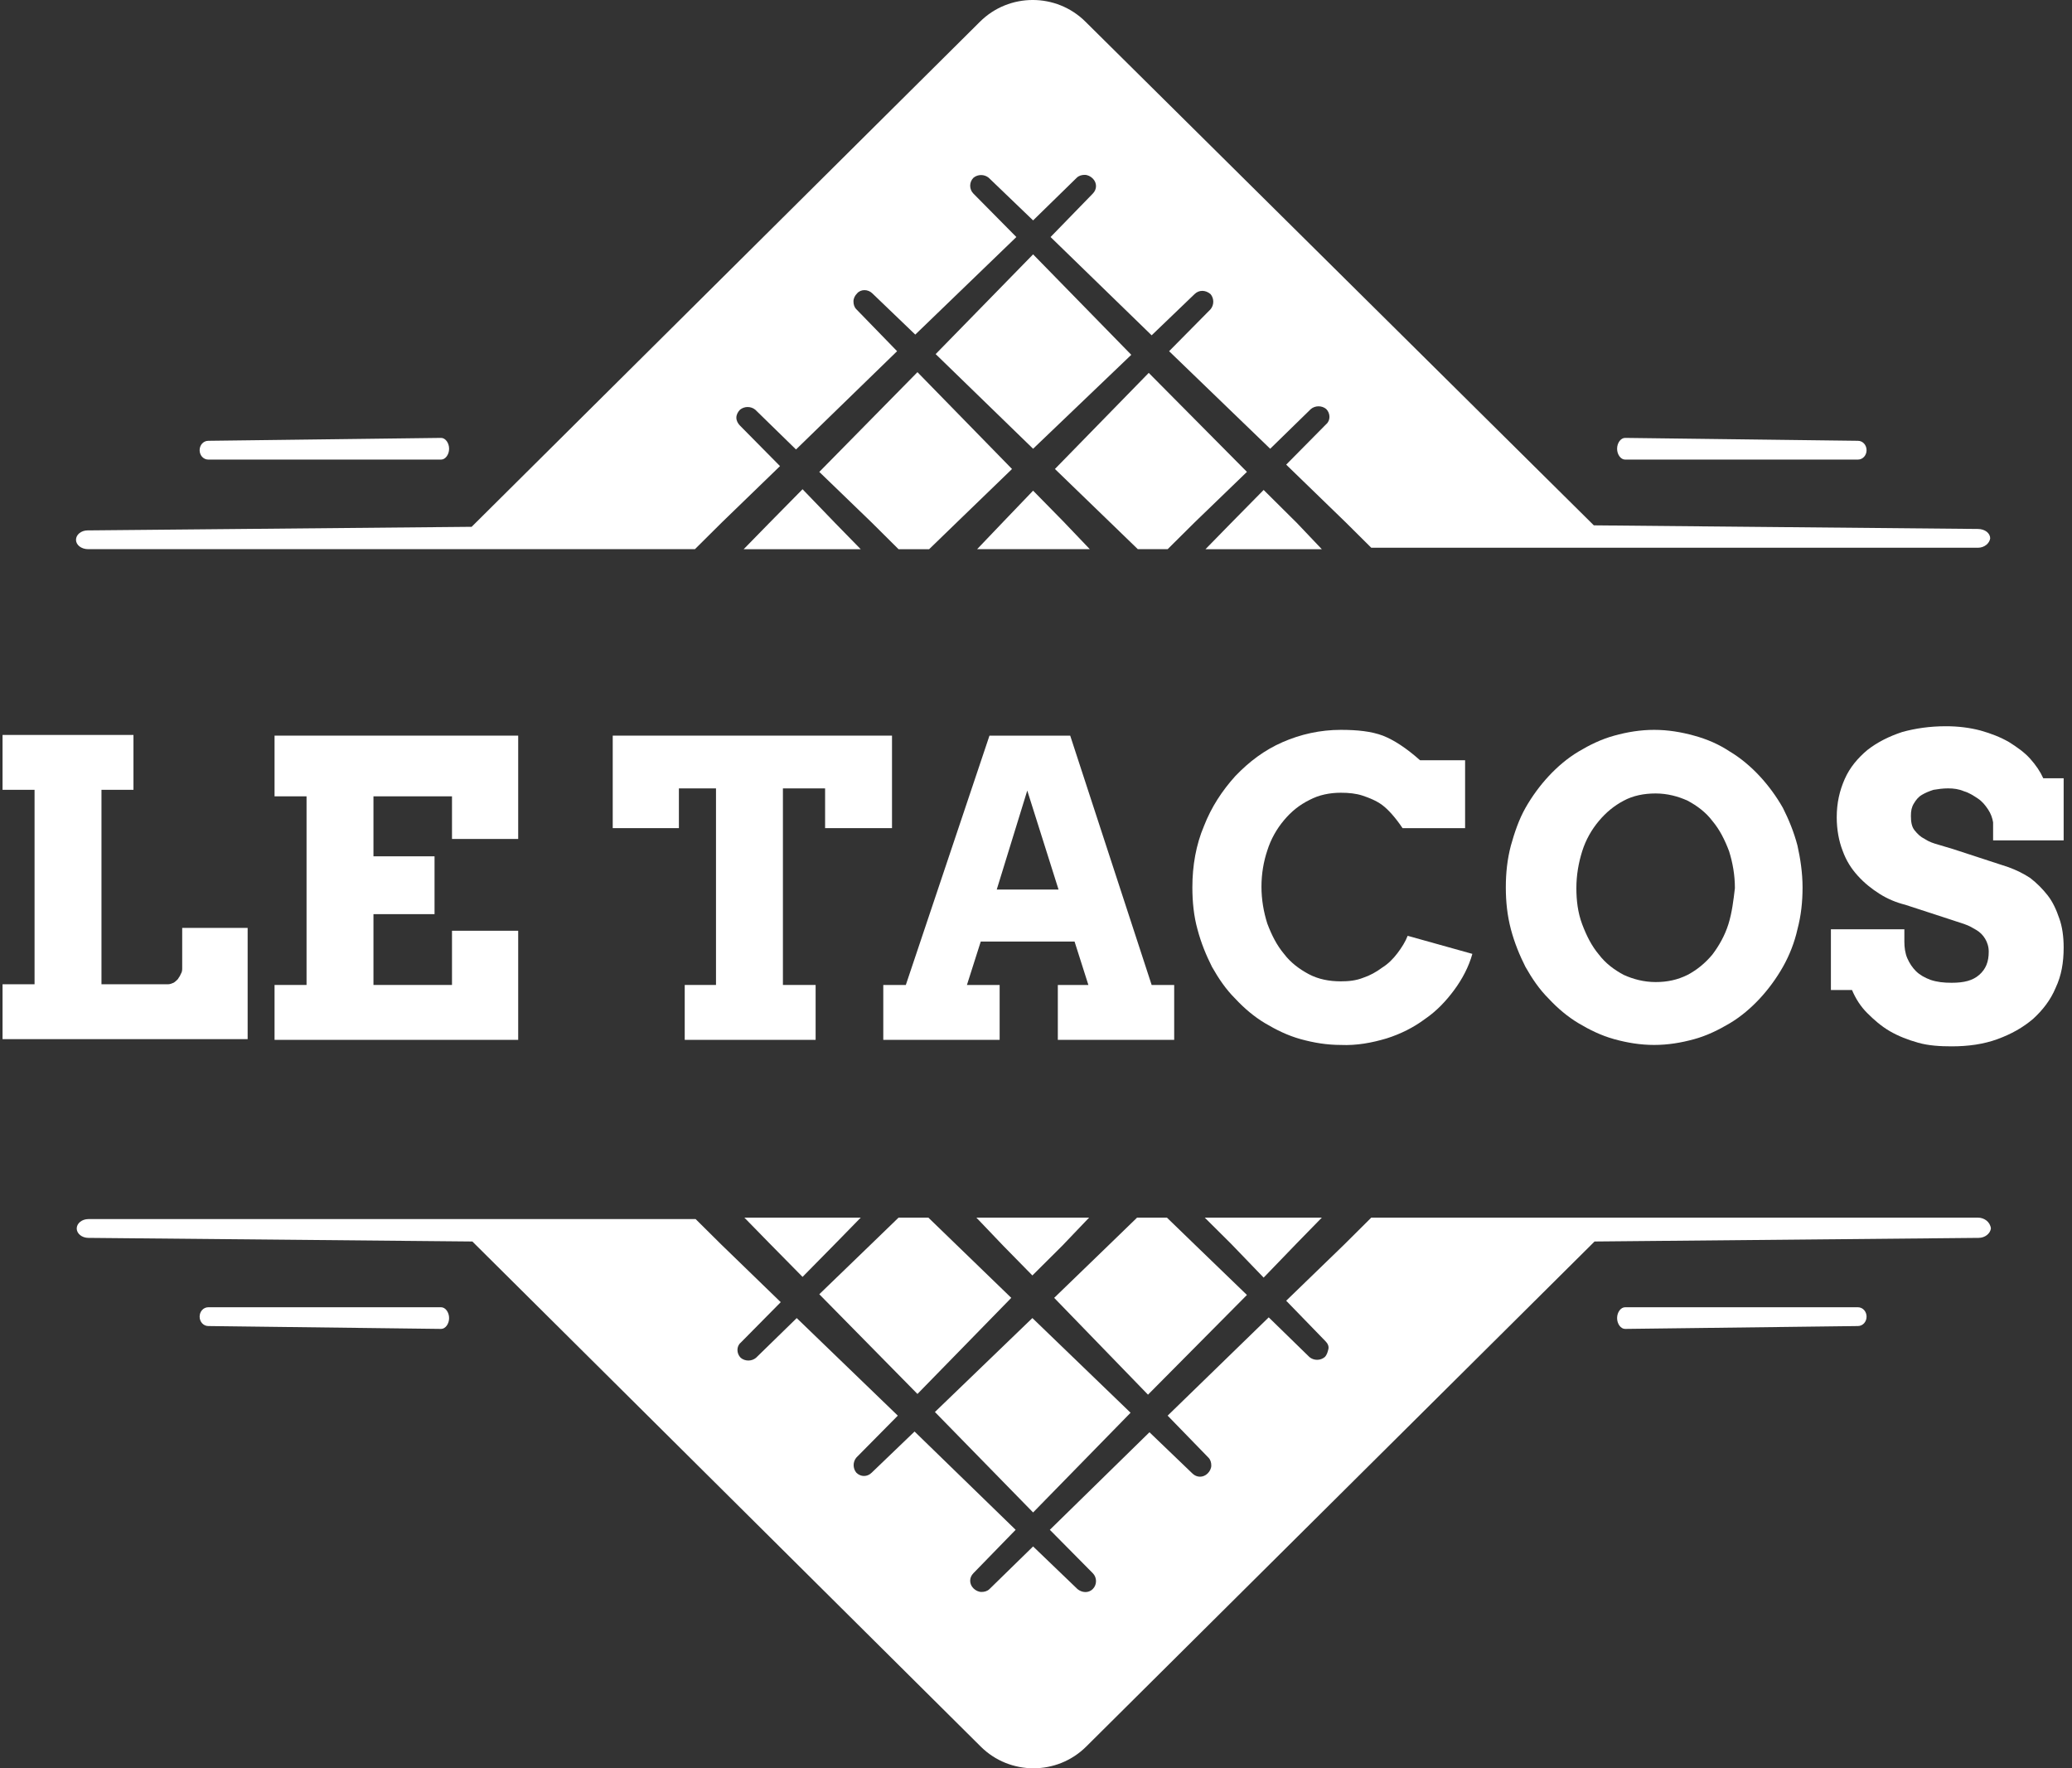 <svg width="75" height="64" viewBox="0 0 75 64" fill="none" xmlns="http://www.w3.org/2000/svg">
<rect x="0" y="0" width="75" height="64" fill="#333333" stroke="none"/>
<g id="Group 10">
<g id="Group">
<path id="Vector" d="M3.199 19.877H16.282H25.154L26.075 18.962L26.154 18.884L28.234 16.87L26.786 15.405C26.707 15.326 26.654 15.222 26.654 15.117C26.654 15.013 26.707 14.908 26.786 14.829C26.944 14.699 27.181 14.699 27.339 14.829L28.813 16.268L32.472 12.711L30.998 11.194C30.919 11.116 30.893 11.011 30.893 10.906C30.893 10.802 30.945 10.697 31.024 10.619C31.156 10.462 31.419 10.462 31.577 10.619L33.13 12.11L36.789 8.579L35.236 7.009C35.078 6.852 35.078 6.591 35.236 6.434C35.394 6.303 35.631 6.303 35.789 6.434L37.395 7.977L38.974 6.434C39.053 6.356 39.159 6.329 39.264 6.329C39.369 6.329 39.475 6.382 39.554 6.46C39.712 6.617 39.712 6.852 39.554 7.009L38.027 8.579L41.686 12.136L43.239 10.645C43.397 10.488 43.634 10.488 43.818 10.645C43.95 10.802 43.95 11.037 43.818 11.194L42.318 12.711L45.977 16.242L47.451 14.803C47.609 14.673 47.846 14.673 48.004 14.803C48.162 14.96 48.162 15.222 48.004 15.353L46.556 16.817L48.715 18.91L49.636 19.825H58.508H71.591C71.828 19.825 72.013 19.668 72.039 19.485C72.039 19.302 71.855 19.145 71.591 19.145L57.692 19.014L39.29 0.785C38.237 -0.262 36.526 -0.262 35.473 0.785L17.072 19.067L3.172 19.197C2.935 19.197 2.751 19.354 2.751 19.537C2.751 19.72 2.935 19.877 3.199 19.877Z" fill="white"/>
<path id="Vector_2" d="M7.542 16.634H15.966C16.124 16.634 16.256 16.451 16.256 16.242C16.256 16.032 16.124 15.849 15.966 15.849L7.542 15.954C7.358 15.954 7.226 16.111 7.226 16.294C7.226 16.477 7.358 16.634 7.542 16.634Z" fill="white"/>
<path id="Vector_3" d="M58.824 16.634H67.248C67.432 16.634 67.564 16.477 67.564 16.294C67.564 16.111 67.432 15.954 67.248 15.954L58.824 15.849C58.666 15.849 58.534 16.032 58.534 16.242C58.534 16.451 58.666 16.634 58.824 16.634Z" fill="white"/>
<path id="Vector_4" d="M33.868 12.816L37.395 16.242L40.949 12.842L37.395 9.206L33.868 12.816Z" fill="white"/>
<path id="Vector_5" d="M27.839 18.936L26.918 19.878H31.156L30.235 18.936L29.05 17.707L27.839 18.936Z" fill="white"/>
<path id="Vector_6" d="M29.656 17.08L31.551 18.91L32.525 19.878H33.631L34.657 18.884L36.632 16.975L33.209 13.47L29.656 17.08Z" fill="white"/>
<path id="Vector_7" d="M38.474 18.857L37.395 17.759L36.342 18.857L35.368 19.877H39.448L38.474 18.857Z" fill="white"/>
<path id="Vector_8" d="M38.185 16.974L40.159 18.883L41.186 19.877H42.265L43.239 18.91L45.135 17.079L41.581 13.496L38.185 16.974Z" fill="white"/>
<path id="Vector_9" d="M47.846 19.878L46.951 18.936L45.74 17.733L44.555 18.936L43.634 19.878H47.846Z" fill="white"/>
<path id="Vector_10" d="M71.591 44.07H58.508H49.636L48.715 44.986L48.636 45.064L46.556 47.078L47.978 48.543C48.057 48.621 48.109 48.726 48.083 48.831C48.057 48.935 48.03 49.04 47.951 49.118C47.793 49.249 47.556 49.249 47.399 49.118L45.924 47.68L42.265 51.237L43.739 52.754C43.818 52.832 43.845 52.937 43.845 53.041C43.845 53.146 43.792 53.251 43.713 53.329C43.555 53.486 43.318 53.486 43.16 53.329L41.607 51.838L38.001 55.369L39.554 56.938C39.712 57.095 39.712 57.357 39.554 57.514C39.396 57.671 39.159 57.645 39.001 57.514L37.395 55.971L35.816 57.514C35.736 57.592 35.631 57.618 35.526 57.618C35.421 57.618 35.315 57.566 35.236 57.488C35.078 57.331 35.078 57.095 35.236 56.938L36.763 55.369L33.104 51.812L31.551 53.303C31.393 53.46 31.156 53.46 30.998 53.303C30.866 53.146 30.866 52.911 30.998 52.754L32.498 51.237L28.839 47.706L27.365 49.144C27.207 49.275 26.97 49.275 26.812 49.144C26.654 48.987 26.654 48.726 26.812 48.595L28.26 47.13L26.102 45.038L25.18 44.123H16.256H3.199C2.962 44.123 2.777 44.28 2.777 44.463C2.777 44.646 2.962 44.803 3.199 44.803L17.098 44.934L35.5 63.215C36.553 64.262 38.264 64.262 39.317 63.215L57.718 44.934L71.618 44.803C71.855 44.803 72.039 44.646 72.065 44.463C72.039 44.227 71.828 44.07 71.591 44.07Z" fill="white"/>
<path id="Vector_11" d="M67.248 47.314H58.824C58.666 47.314 58.534 47.497 58.534 47.706C58.534 47.915 58.666 48.098 58.824 48.098L67.248 47.994C67.432 47.994 67.564 47.837 67.564 47.654C67.564 47.471 67.432 47.314 67.248 47.314Z" fill="white"/>
<path id="Vector_12" d="M15.966 47.314H7.542C7.358 47.314 7.226 47.471 7.226 47.654C7.226 47.837 7.358 47.994 7.542 47.994L15.966 48.098C16.124 48.098 16.256 47.915 16.256 47.706C16.256 47.497 16.124 47.314 15.966 47.314Z" fill="white"/>
<path id="Vector_13" d="M40.923 51.132L37.369 47.705L33.841 51.105L37.395 54.741L40.923 51.132Z" fill="white"/>
<path id="Vector_14" d="M46.951 44.986L47.846 44.07H43.608L44.556 45.012L45.74 46.241L46.951 44.986Z" fill="white"/>
<path id="Vector_15" d="M45.135 46.869L43.239 45.038L42.239 44.07H41.159L40.133 45.064L38.158 46.974L41.554 50.478L45.135 46.869Z" fill="white"/>
<path id="Vector_16" d="M36.316 45.09L37.369 46.163L38.448 45.09L39.422 44.07H35.342L36.316 45.09Z" fill="white"/>
<path id="Vector_17" d="M36.605 46.974L34.631 45.064L33.604 44.07H32.525L31.525 45.038L29.656 46.843L33.209 50.452L36.605 46.974Z" fill="white"/>
<path id="Vector_18" d="M29.05 46.215L30.235 45.012L31.156 44.07H26.944L27.839 44.986L29.05 46.215Z" fill="white"/>
<path id="Vector_19" d="M8.964 33.583H6.595V35.047C6.595 35.1 6.595 35.178 6.542 35.257C6.516 35.335 6.463 35.388 6.437 35.44C6.384 35.492 6.331 35.544 6.279 35.571C6.226 35.597 6.147 35.623 6.095 35.623H3.673V28.587H4.831V26.6H0.092V28.587H1.251V35.623H0.092V37.611H8.964V33.583Z" fill="white"/>
<path id="Vector_20" d="M18.757 30.365V26.625H9.938V28.822H11.096V35.649H9.938V37.636H18.757V33.687H16.361V35.649H13.518V33.086H15.729V30.993H13.518V28.822H16.361V30.365H18.757Z" fill="white"/>
<path id="Vector_21" d="M24.785 35.649V37.636H29.523V35.649H28.339V28.535H29.866V29.973H32.288V26.625H22.179V29.973H24.574V28.535H25.917V35.649H24.785Z" fill="white"/>
<path id="Vector_22" d="M42.502 35.649H41.686L38.738 26.625H35.816L32.788 35.649H31.972V37.636H36.184V35.649H35L35.5 34.079H38.896L39.396 35.649H38.29V37.636H42.502V35.649ZM36.079 32.196L37.184 28.613L38.316 32.196H36.079Z" fill="white"/>
<path id="Vector_23" d="M50.189 37.584C50.689 37.427 51.163 37.192 51.584 36.878C52.005 36.59 52.348 36.224 52.637 35.832C52.927 35.44 53.164 34.995 53.295 34.524L50.953 33.87C50.873 34.08 50.742 34.289 50.584 34.498C50.426 34.707 50.242 34.89 50.031 35.021C49.821 35.178 49.584 35.309 49.347 35.387C49.083 35.492 48.82 35.518 48.531 35.518C48.109 35.518 47.715 35.44 47.372 35.257C47.03 35.074 46.714 34.838 46.477 34.524C46.214 34.21 46.03 33.844 45.872 33.426C45.74 33.007 45.661 32.563 45.661 32.092C45.661 31.621 45.74 31.177 45.872 30.784C46.003 30.366 46.214 30 46.477 29.686C46.74 29.372 47.03 29.136 47.399 28.953C47.741 28.77 48.136 28.692 48.531 28.692C48.82 28.692 49.083 28.718 49.32 28.796C49.557 28.875 49.821 28.98 50.031 29.136C50.242 29.293 50.505 29.581 50.768 29.973H53.032V27.515H51.4C50.9 27.07 50.452 26.782 50.057 26.626C49.636 26.469 49.136 26.416 48.531 26.416C47.794 26.416 47.083 26.573 46.425 26.861C45.767 27.149 45.214 27.567 44.714 28.09C44.24 28.613 43.845 29.215 43.581 29.895C43.292 30.575 43.16 31.333 43.16 32.118C43.16 32.641 43.213 33.164 43.345 33.635C43.476 34.132 43.66 34.577 43.871 34.995C44.108 35.413 44.371 35.806 44.714 36.146C45.029 36.486 45.398 36.8 45.793 37.035C46.188 37.27 46.609 37.48 47.083 37.611C47.557 37.741 48.03 37.82 48.531 37.82C49.11 37.846 49.663 37.741 50.189 37.584Z" fill="white"/>
<path id="Vector_24" d="M63.694 28.09C63.378 27.75 63.009 27.436 62.614 27.201C62.219 26.939 61.798 26.756 61.324 26.626C60.85 26.495 60.377 26.416 59.876 26.416C59.376 26.416 58.902 26.495 58.429 26.626C57.955 26.756 57.533 26.966 57.139 27.201C56.744 27.436 56.375 27.75 56.059 28.09C55.743 28.43 55.454 28.823 55.217 29.241C54.98 29.66 54.822 30.13 54.69 30.601C54.559 31.098 54.506 31.595 54.506 32.118C54.506 32.641 54.559 33.138 54.69 33.635C54.822 34.132 55.006 34.577 55.217 34.995C55.454 35.413 55.717 35.806 56.059 36.146C56.375 36.486 56.744 36.8 57.139 37.035C57.533 37.27 57.955 37.48 58.429 37.611C58.902 37.741 59.376 37.82 59.876 37.82C60.377 37.82 60.85 37.741 61.324 37.611C61.798 37.48 62.219 37.27 62.614 37.035C63.009 36.8 63.378 36.486 63.694 36.146C64.01 35.806 64.299 35.413 64.536 34.995C64.773 34.577 64.957 34.106 65.062 33.635C65.194 33.138 65.247 32.641 65.247 32.118C65.247 31.595 65.168 31.072 65.062 30.601C64.931 30.104 64.747 29.66 64.536 29.241C64.299 28.823 64.01 28.43 63.694 28.09ZM62.562 33.452C62.43 33.87 62.219 34.237 61.982 34.55C61.719 34.864 61.43 35.1 61.087 35.283C60.719 35.466 60.35 35.544 59.929 35.544C59.508 35.544 59.113 35.44 58.771 35.283C58.428 35.1 58.113 34.864 57.876 34.55C57.612 34.237 57.428 33.87 57.27 33.452C57.112 33.033 57.06 32.589 57.06 32.144C57.06 31.673 57.139 31.229 57.27 30.81C57.402 30.392 57.612 30.026 57.876 29.712C58.139 29.398 58.428 29.163 58.771 28.98C59.113 28.796 59.508 28.718 59.929 28.718C60.35 28.718 60.745 28.823 61.087 28.98C61.43 29.163 61.745 29.398 61.982 29.712C62.246 30.026 62.43 30.392 62.588 30.81C62.719 31.229 62.798 31.673 62.798 32.144C62.746 32.589 62.693 33.033 62.562 33.452Z" fill="white"/>
<path id="Vector_25" d="M74.698 30.365V28.168H73.96C73.855 27.933 73.697 27.697 73.487 27.462C73.276 27.227 73.013 27.043 72.723 26.86C72.407 26.677 72.065 26.547 71.696 26.442C71.302 26.337 70.88 26.285 70.433 26.285C69.854 26.285 69.327 26.363 68.853 26.494C68.379 26.651 67.958 26.86 67.59 27.148C67.248 27.436 66.958 27.776 66.774 28.194C66.589 28.613 66.484 29.057 66.484 29.58C66.484 30.025 66.563 30.444 66.695 30.784C66.826 31.15 67.01 31.437 67.248 31.699C67.484 31.96 67.748 32.17 68.037 32.353C68.327 32.536 68.643 32.667 68.959 32.745L70.643 33.294C70.801 33.347 70.959 33.399 71.117 33.451C71.275 33.504 71.407 33.582 71.538 33.66C71.67 33.739 71.775 33.843 71.854 33.974C71.933 34.105 71.986 34.262 71.986 34.445C71.986 34.811 71.881 35.073 71.644 35.282C71.407 35.491 71.091 35.57 70.643 35.57C70.354 35.57 70.117 35.544 69.88 35.465C69.669 35.387 69.485 35.282 69.353 35.151C69.222 35.02 69.117 34.864 69.038 34.681C68.959 34.497 68.932 34.288 68.932 34.079V33.634H66.273V35.831H67.037C67.168 36.145 67.353 36.433 67.59 36.668C67.827 36.904 68.09 37.139 68.406 37.322C68.722 37.505 69.064 37.636 69.433 37.74C69.801 37.845 70.222 37.871 70.643 37.871C71.249 37.871 71.802 37.793 72.302 37.61C72.802 37.427 73.223 37.191 73.592 36.877C73.934 36.564 74.224 36.197 74.408 35.753C74.618 35.308 74.698 34.837 74.698 34.288C74.698 33.896 74.645 33.53 74.54 33.242C74.434 32.928 74.303 32.64 74.118 32.405C73.934 32.17 73.724 31.96 73.487 31.777C73.25 31.62 72.986 31.49 72.697 31.385L70.696 30.731C70.512 30.679 70.354 30.627 70.17 30.574C69.985 30.522 69.827 30.47 69.669 30.365C69.511 30.287 69.406 30.182 69.301 30.051C69.195 29.92 69.169 29.737 69.169 29.528C69.169 29.345 69.195 29.214 69.275 29.083C69.353 28.953 69.433 28.848 69.564 28.77C69.696 28.691 69.827 28.639 69.985 28.587C70.143 28.56 70.328 28.534 70.512 28.534C70.722 28.534 70.907 28.56 71.091 28.639C71.275 28.691 71.433 28.796 71.591 28.9C71.749 29.005 71.854 29.136 71.96 29.293C72.065 29.45 72.118 29.607 72.144 29.763V30.417H74.698V30.365Z" fill="white"/>
</g>
</g>
</svg>
